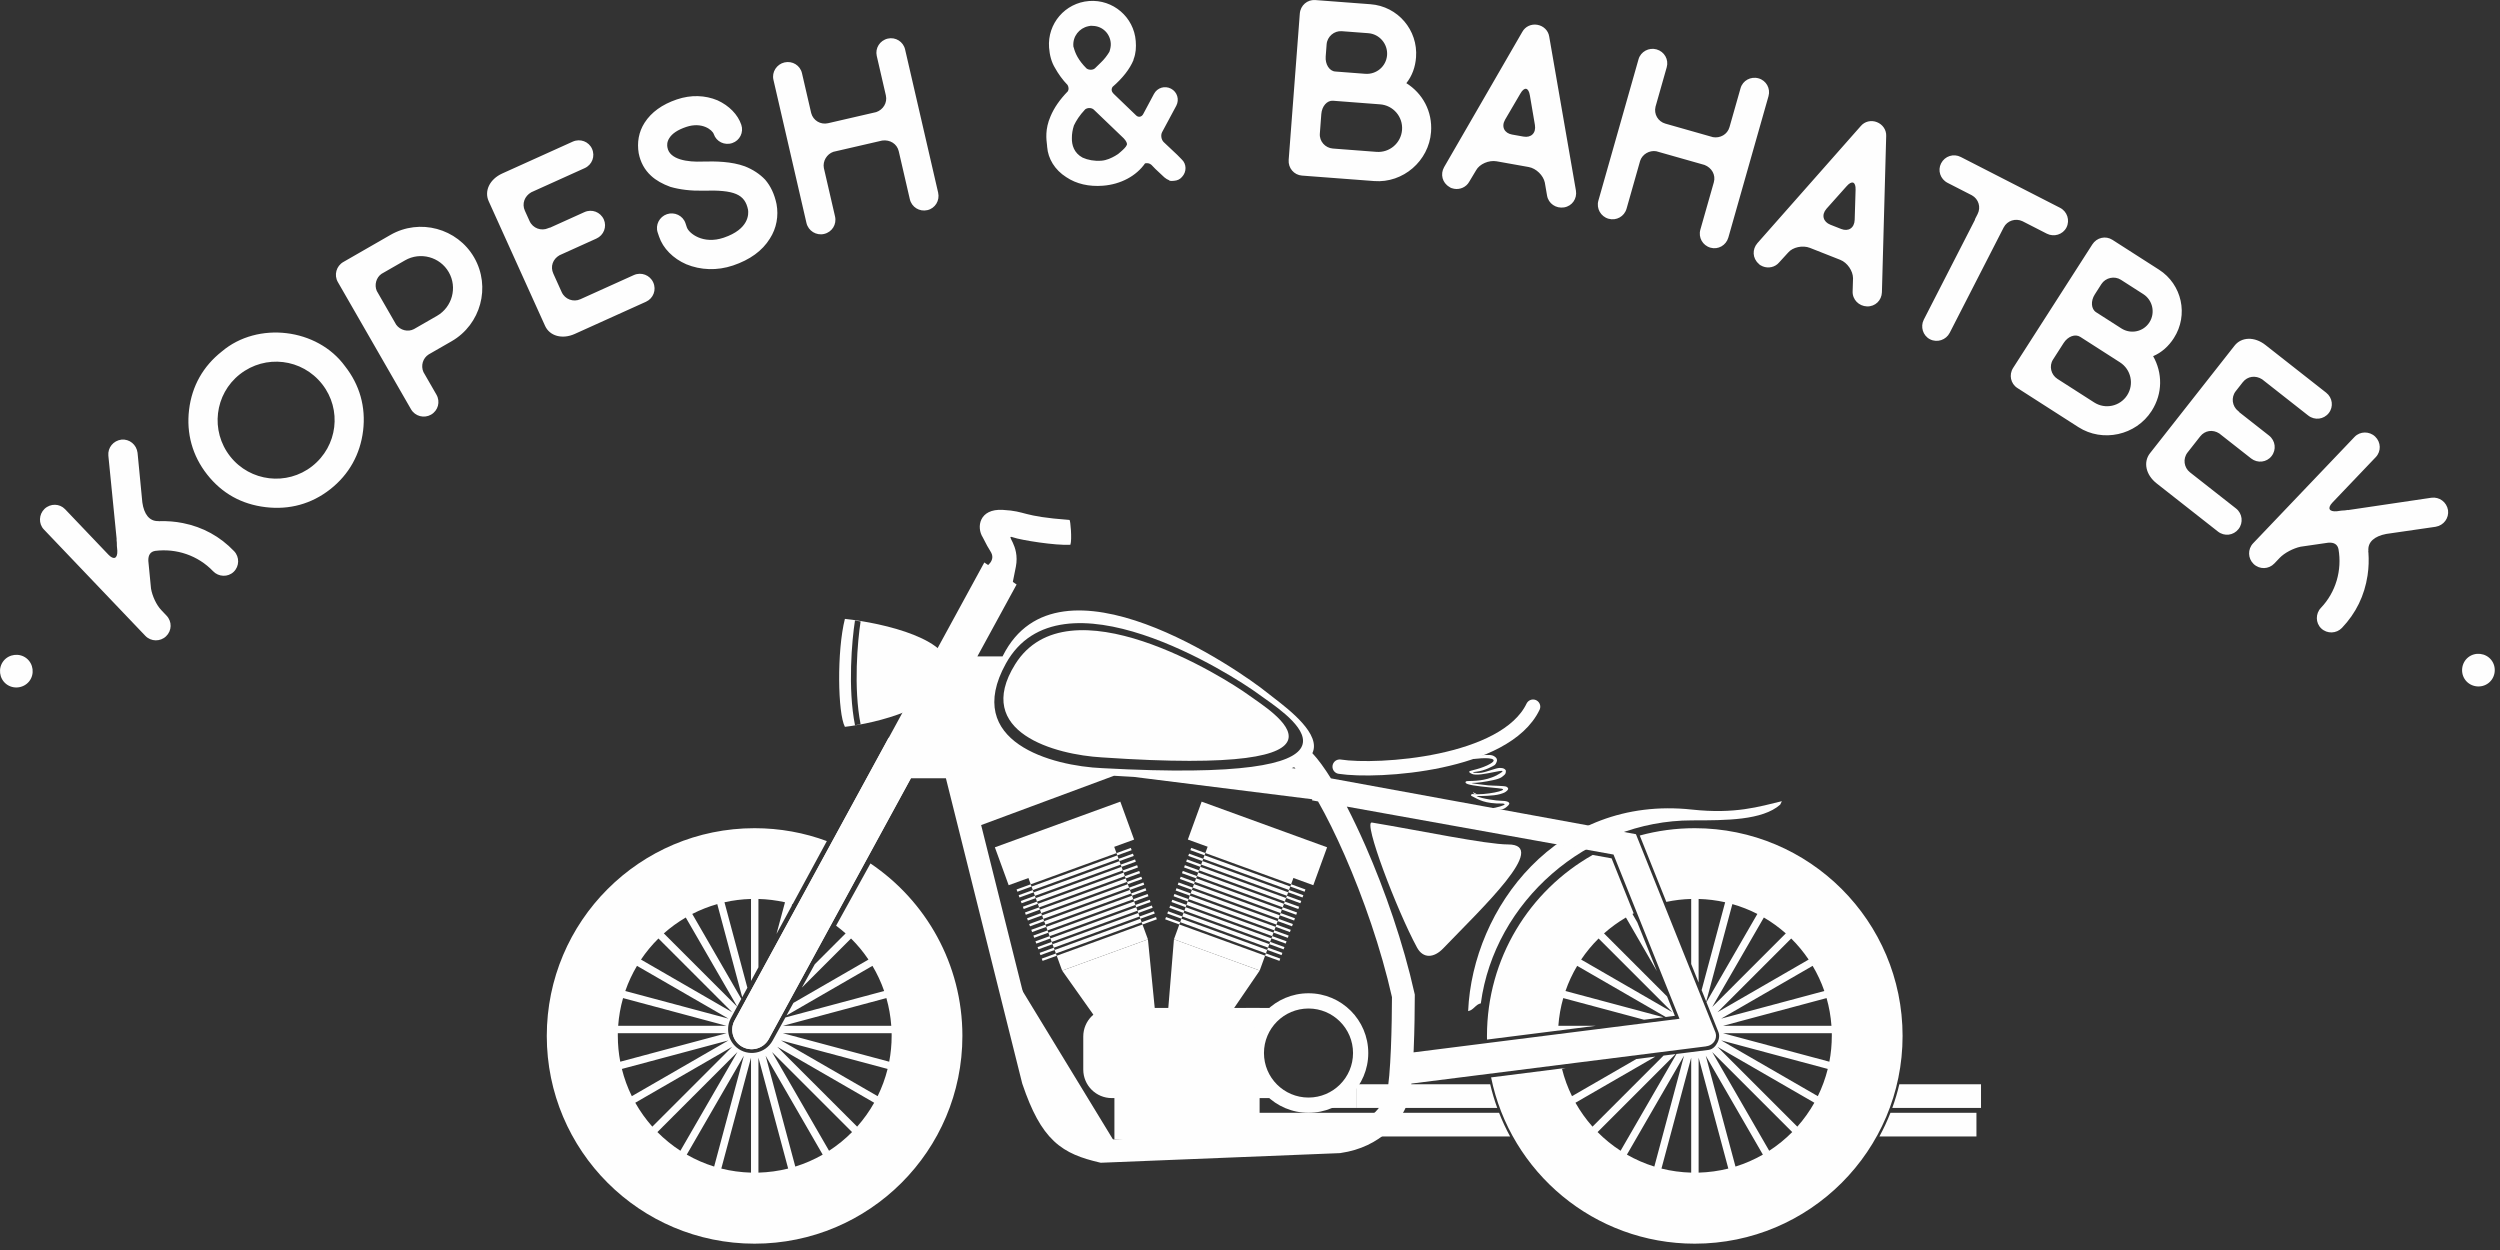 <svg width="94" height="47" viewBox="0 0 94 47" fill="none" xmlns="http://www.w3.org/2000/svg">
<rect x="0" y="0" width="94" height="47" fill="#333333" stroke="none"/>
<path d="M0.995 24.751C0.731 24.543 0.337 24.59 0.13 24.854C-0.078 25.119 -0.031 25.512 0.233 25.719C0.498 25.927 0.891 25.88 1.099 25.616C1.307 25.351 1.259 24.958 0.995 24.751ZM4.57 16.529C4.259 16.568 4.047 16.834 4.074 17.131L4.388 20.289L4.381 20.282C4.392 20.362 4.397 20.448 4.395 20.527L4.411 20.706C4.424 21.003 4.277 21.066 4.077 20.856L2.447 19.146C2.241 18.93 1.897 18.922 1.674 19.134C1.458 19.341 1.443 19.691 1.649 19.907L5.464 23.907C5.677 24.13 6.027 24.131 6.243 23.925C6.466 23.713 6.474 23.369 6.261 23.147L6.062 22.937C5.881 22.748 5.724 22.407 5.678 22.129L5.577 21.09C5.569 20.865 5.658 20.742 5.837 20.713C6.632 20.613 7.445 20.884 8.012 21.478C8.218 21.694 8.568 21.709 8.784 21.503C9.007 21.291 9.009 20.941 8.803 20.725C8.274 20.171 7.629 19.818 6.879 19.668C6.577 19.608 6.3 19.589 6.009 19.595L6.002 19.601C5.976 19.587 5.983 19.607 5.956 19.593C5.619 19.605 5.415 19.336 5.352 18.892L5.172 17.026C5.133 16.715 4.868 16.503 4.57 16.529ZM8.343 13.214C7.638 13.768 7.216 14.515 7.109 15.406C7.002 16.298 7.234 17.137 7.788 17.841C8.348 18.553 9.084 18.961 9.988 19.069C10.88 19.176 11.712 18.95 12.417 18.396C13.122 17.843 13.546 17.082 13.653 16.191C13.759 15.3 13.526 14.474 12.972 13.769C11.933 12.341 9.691 12.072 8.343 13.214ZM11.736 17.53C10.789 18.274 9.405 18.115 8.655 17.161C7.899 16.199 8.071 14.817 9.018 14.073C9.98 13.317 11.357 13.482 12.113 14.444C12.863 15.398 12.698 16.774 11.736 17.53ZM14.679 8.834L12.906 9.853C12.647 10.002 12.55 10.338 12.703 10.605L15.454 15.388C15.608 15.655 15.948 15.74 16.207 15.591C16.474 15.438 16.563 15.106 16.41 14.839L15.921 13.989C15.815 13.749 15.899 13.463 16.121 13.325L16.979 12.832C18.08 12.199 18.462 10.784 17.829 9.683C17.195 8.583 15.78 8.201 14.679 8.834ZM16.43 11.877L15.563 12.375C15.34 12.492 15.051 12.421 14.897 12.209L14.166 10.938C14.069 10.714 14.145 10.433 14.346 10.296L15.229 9.789C15.803 9.458 16.543 9.658 16.873 10.233C17.204 10.807 17.005 11.546 16.43 11.877ZM21.824 11.25C21.561 11.37 21.243 11.257 21.12 10.985L20.805 10.287C20.685 10.023 20.784 9.743 21.036 9.598L22.423 8.971C22.704 8.845 22.825 8.523 22.703 8.251C22.575 7.97 22.254 7.849 21.974 7.976L20.671 8.565L20.659 8.56L20.616 8.579C20.353 8.698 20.035 8.586 19.912 8.313L19.735 7.922C19.616 7.658 19.723 7.374 19.976 7.229L21.984 6.322C22.265 6.195 22.386 5.874 22.259 5.593C22.136 5.321 21.814 5.2 21.534 5.326L18.887 6.522C18.41 6.738 18.201 7.181 18.374 7.564L20.494 12.251C20.667 12.634 21.138 12.77 21.615 12.554L24.287 11.347C24.567 11.22 24.689 10.898 24.561 10.618C24.439 10.345 24.114 10.216 23.832 10.343L21.824 11.25ZM28.007 6.254C27.502 6.07 26.917 6.061 26.409 6.075C25.875 6.098 25.174 6.01 25.095 5.543C25.083 5.479 25.068 5.346 25.165 5.195C25.273 5.02 25.482 4.881 25.801 4.773C26.393 4.572 26.785 4.884 26.838 5.043C26.934 5.326 27.242 5.478 27.534 5.379C27.817 5.283 27.969 4.976 27.873 4.693C27.742 4.303 27.412 3.971 26.98 3.773C26.51 3.577 25.981 3.559 25.451 3.738C24.893 3.927 24.49 4.221 24.238 4.612C24.012 4.964 23.949 5.36 24.015 5.761C24.082 6.103 24.237 6.386 24.48 6.609C24.667 6.783 24.909 6.917 25.203 7.025C25.563 7.13 25.974 7.178 26.434 7.17C27.624 7.132 28.009 7.308 28.127 7.889C28.148 8.039 28.175 8.612 27.21 8.938C26.432 9.201 25.901 8.77 25.826 8.549L25.773 8.39C25.677 8.106 25.36 7.957 25.077 8.053C24.794 8.149 24.633 8.459 24.729 8.743L24.783 8.902C24.929 9.335 25.306 9.72 25.803 9.936C26.342 10.158 26.962 10.185 27.563 9.982C28.2 9.766 28.66 9.434 28.947 8.972C29.199 8.581 29.28 8.12 29.198 7.674C29.122 7.306 28.979 6.999 28.769 6.755C28.57 6.546 28.315 6.376 28.007 6.254ZM33.381 1.451C33.081 1.521 32.899 1.812 32.966 2.103L33.308 3.585C33.373 3.867 33.203 4.127 32.946 4.215L31.135 4.633C30.853 4.698 30.575 4.532 30.501 4.252L30.154 2.751C30.087 2.46 29.796 2.278 29.496 2.347C29.204 2.415 29.013 2.708 29.081 2.999L30.323 8.384C30.393 8.684 30.693 8.864 30.984 8.797C31.285 8.728 31.467 8.437 31.397 8.137L30.977 6.317C30.928 6.06 31.087 5.794 31.335 5.708L33.173 5.284C33.462 5.246 33.728 5.405 33.793 5.687L34.209 7.488C34.278 7.788 34.57 7.97 34.87 7.901C35.161 7.834 35.343 7.543 35.274 7.242L34.031 1.857C33.963 1.566 33.672 1.384 33.381 1.451ZM44.267 5.825L43.752 5.34C43.66 5.244 43.638 5.077 43.695 4.969L44.229 3.974C44.351 3.74 44.264 3.456 44.03 3.334C43.796 3.211 43.512 3.298 43.389 3.532L42.988 4.283C42.931 4.4 42.802 4.429 42.711 4.333L41.872 3.526C41.791 3.447 41.775 3.355 41.833 3.266C42.211 2.938 42.476 2.6 42.618 2.261L42.617 2.243L42.626 2.232L42.625 2.223C42.711 2.001 42.722 1.776 42.704 1.543C42.635 0.64 41.845 -0.03 40.951 0.038C40.048 0.107 39.377 0.888 39.445 1.791C39.468 2.079 39.534 2.337 39.672 2.56C39.792 2.776 39.949 2.998 40.142 3.198C40.186 3.279 40.192 3.363 40.151 3.432C39.847 3.745 39.636 4.051 39.501 4.371C39.286 4.864 39.343 5.244 39.368 5.458L39.373 5.523C39.407 5.97 39.664 6.39 40.087 6.658C40.472 6.918 40.949 7.023 41.47 6.983C42.14 6.932 42.725 6.616 43.054 6.142C43.147 6.125 43.223 6.138 43.293 6.198L43.445 6.355L43.778 6.667C43.838 6.719 43.897 6.752 43.955 6.775L43.975 6.792C43.985 6.801 43.994 6.801 44.013 6.799C44.023 6.808 44.069 6.804 44.144 6.798C44.265 6.789 44.365 6.744 44.442 6.654C44.624 6.462 44.62 6.163 44.429 5.99L44.267 5.825ZM40.92 0.986C40.948 0.984 40.984 0.971 41.013 0.969C41.04 0.967 41.06 0.975 41.088 0.973C41.454 0.982 41.737 1.261 41.765 1.624C41.773 1.726 41.752 1.831 41.714 1.946C41.639 2.073 41.521 2.232 41.389 2.355L41.171 2.568C41.093 2.639 40.943 2.641 40.853 2.573C40.539 2.26 40.426 1.997 40.372 1.786C40.362 1.777 40.361 1.758 40.358 1.731C40.331 1.368 40.579 1.059 40.92 0.986ZM42.365 5.455C42.342 5.522 42.237 5.623 42.141 5.706C42.08 5.766 42.009 5.819 41.928 5.862C41.793 5.938 41.613 6.027 41.417 6.042L41.398 6.043C41.147 6.062 40.9 6.015 40.706 5.927C40.384 5.755 40.295 5.453 40.303 5.19C40.301 5.04 40.327 4.879 40.38 4.716C40.469 4.531 40.586 4.344 40.802 4.112C40.899 4.04 41.05 4.047 41.13 4.125L42.252 5.201C42.344 5.297 42.399 5.405 42.365 5.455ZM42.617 2.243C42.626 2.242 42.626 2.242 42.626 2.232C42.626 2.242 42.626 2.242 42.617 2.243ZM52.879 3.127C53.096 2.853 53.215 2.524 53.243 2.157C53.322 1.129 52.556 0.237 51.531 0.159L49.455 0.002C49.157 -0.021 48.897 0.202 48.873 0.51L48.454 6.011C48.431 6.319 48.655 6.579 48.953 6.602L51.672 6.808C52.752 6.891 53.724 6.056 53.807 4.967C53.866 4.185 53.487 3.51 52.879 3.127ZM52.154 2.075C52.121 2.497 51.752 2.807 51.332 2.775L50.206 2.689C49.983 2.673 49.824 2.416 49.846 2.125L49.881 1.666C49.903 1.376 50.163 1.151 50.452 1.173L51.448 1.248C51.868 1.28 52.186 1.653 52.154 2.075ZM50.116 5.585C49.828 5.563 49.603 5.312 49.626 5.024L49.681 4.288C49.704 3.99 49.899 3.771 50.122 3.788L51.891 3.923C52.385 3.96 52.755 4.391 52.717 4.884C52.68 5.378 52.249 5.748 51.755 5.71L50.116 5.585ZM58.25 1.373C58.215 1.148 58.037 0.974 57.807 0.933C57.577 0.892 57.35 0.994 57.237 1.201L54.3 6.282C54.147 6.549 54.231 6.876 54.498 7.029C54.539 7.064 54.602 7.085 54.675 7.098C54.896 7.138 55.132 7.037 55.245 6.83L55.502 6.401C55.629 6.168 55.98 6.013 56.274 6.065L57.478 6.28C57.763 6.331 58.029 6.597 58.085 6.863L58.169 7.352C58.219 7.655 58.507 7.848 58.81 7.798C59.113 7.748 59.305 7.469 59.255 7.166L58.25 1.373ZM56.852 5.059C56.567 5.008 56.439 4.767 56.591 4.5L57.164 3.521C57.316 3.254 57.473 3.282 57.523 3.585L57.713 4.7C57.763 5.003 57.569 5.187 57.284 5.136L56.852 5.059ZM66.123 2.946C65.827 2.862 65.526 3.029 65.445 3.316L65.029 4.78C64.95 5.059 64.675 5.204 64.407 5.157L62.62 4.649C62.341 4.57 62.178 4.291 62.248 4.01L62.669 2.528C62.751 2.241 62.583 1.941 62.287 1.857C62 1.775 61.691 1.94 61.609 2.227L60.099 7.544C60.015 7.84 60.191 8.142 60.478 8.224C60.775 8.308 61.075 8.141 61.159 7.845L61.669 6.048C61.749 5.8 62.017 5.643 62.276 5.687L64.091 6.202C64.362 6.308 64.519 6.576 64.44 6.855L63.934 8.633C63.85 8.929 64.018 9.229 64.314 9.313C64.601 9.395 64.901 9.227 64.986 8.931L66.496 3.615C66.578 3.327 66.41 3.027 66.123 2.946ZM70.921 5.111C70.93 4.884 70.79 4.679 70.573 4.593C70.356 4.507 70.113 4.562 69.962 4.743L66.078 9.143C65.876 9.375 65.893 9.713 66.125 9.915C66.158 9.958 66.215 9.99 66.285 10.018C66.493 10.1 66.745 10.048 66.896 9.867L67.233 9.498C67.403 9.295 67.778 9.211 68.056 9.321L69.194 9.77C69.463 9.876 69.671 10.188 69.674 10.46L69.659 10.957C69.648 11.263 69.892 11.51 70.199 11.521C70.507 11.531 70.75 11.296 70.76 10.989L70.921 5.111ZM68.821 8.449C68.552 8.342 68.474 8.081 68.676 7.849L69.431 7.003C69.633 6.772 69.781 6.83 69.77 7.137L69.736 8.267C69.725 8.574 69.499 8.716 69.23 8.61L68.821 8.449ZM73.727 5.903C73.453 5.762 73.126 5.868 72.985 6.142C72.849 6.408 72.954 6.734 73.229 6.875L74.143 7.343C74.396 7.483 74.49 7.793 74.357 8.051L74.255 8.25L74.264 8.254L72.335 12.018C72.199 12.284 72.3 12.619 72.566 12.756C72.84 12.896 73.171 12.782 73.308 12.516L75.338 8.553C75.47 8.295 75.784 8.194 76.046 8.318L76.961 8.786C77.227 8.922 77.562 8.821 77.698 8.555C77.838 8.281 77.725 7.95 77.459 7.814L73.727 5.903ZM80.958 13.392C81.279 13.254 81.54 13.02 81.738 12.711C82.295 11.843 82.044 10.694 81.179 10.14L79.426 9.017C79.174 8.855 78.839 8.929 78.673 9.188L75.694 13.833C75.528 14.092 75.601 14.428 75.853 14.589L78.148 16.06C79.06 16.645 80.312 16.371 80.901 15.452C81.325 14.791 81.311 14.017 80.958 13.392ZM80.818 12.121C80.59 12.477 80.117 12.575 79.763 12.348L78.812 11.739C78.623 11.618 78.606 11.317 78.763 11.072L79.011 10.684C79.168 10.439 79.505 10.364 79.748 10.521L80.589 11.06C80.943 11.287 81.047 11.765 80.818 12.121ZM77.359 14.246C77.116 14.09 77.037 13.762 77.194 13.519L77.592 12.898C77.753 12.646 78.028 12.546 78.217 12.666L79.711 13.624C80.127 13.891 80.249 14.445 79.981 14.862C79.714 15.278 79.159 15.4 78.743 15.133L77.359 14.246ZM82.342 17.759C82.115 17.58 82.068 17.247 82.253 17.012L82.726 16.41C82.905 16.182 83.199 16.14 83.444 16.297L84.641 17.237C84.883 17.427 85.224 17.387 85.409 17.152C85.6 16.91 85.558 16.569 85.316 16.378L84.193 15.496L84.191 15.483L84.154 15.454C83.927 15.275 83.88 14.941 84.065 14.707L84.33 14.369C84.509 14.141 84.811 14.105 85.056 14.262L86.788 15.623C87.031 15.814 87.372 15.773 87.562 15.531C87.747 15.296 87.706 14.955 87.464 14.765L85.18 12.971C84.769 12.648 84.279 12.666 84.019 12.997L80.84 17.041C80.58 17.372 80.678 17.852 81.089 18.175L83.394 19.986C83.637 20.177 83.978 20.136 84.168 19.893C84.353 19.659 84.318 19.311 84.076 19.12L82.342 17.759ZM92.046 19.182C91.993 18.873 91.717 18.675 91.421 18.715L88.281 19.18L88.288 19.173C88.209 19.188 88.123 19.197 88.044 19.198L87.866 19.223C87.57 19.25 87.5 19.106 87.7 18.896L89.33 17.187C89.536 16.971 89.528 16.627 89.305 16.415C89.089 16.209 88.739 16.21 88.532 16.427L84.718 20.427C84.505 20.65 84.52 21 84.736 21.206C84.959 21.418 85.303 21.41 85.515 21.187L85.715 20.977C85.896 20.788 86.228 20.615 86.504 20.556L87.538 20.406C87.762 20.387 87.889 20.47 87.927 20.647C88.064 21.437 87.833 22.261 87.266 22.856C87.06 23.072 87.061 23.422 87.278 23.628C87.501 23.84 87.851 23.825 88.057 23.609C88.585 23.055 88.906 22.394 89.02 21.638C89.066 21.333 89.072 21.056 89.052 20.766L89.046 20.759C89.058 20.733 89.038 20.74 89.051 20.713C89.023 20.377 89.282 20.16 89.723 20.076L91.579 19.807C91.888 19.754 92.086 19.479 92.046 19.182ZM93.57 25.681C93.834 25.474 93.881 25.081 93.673 24.816C93.465 24.552 93.072 24.505 92.808 24.712C92.544 24.92 92.496 25.313 92.704 25.578C92.912 25.842 93.305 25.889 93.57 25.681Z" fill="#FEFEFE"/>
<path fill-rule="evenodd" clip-rule="evenodd" d="M55.91 38.951C55.91 36.032 57.511 33.486 59.884 32.146L60.596 32.274L61.426 34.341C61.411 34.349 61.395 34.356 61.38 34.364L61.564 34.684L62.3 36.515L61.135 34.498C60.841 34.67 60.565 34.871 60.311 35.096L62.682 37.467L62.975 38.195L62.633 38.239L59.302 36.316C59.125 36.613 58.977 36.93 58.862 37.262L62.548 38.249L61.816 38.342L58.778 37.528C58.682 37.863 58.62 38.212 58.594 38.57H60.007L55.911 39.088C55.91 39.042 55.91 38.997 55.91 38.951ZM62.654 33.911L61.655 31.416C62.313 31.236 63.007 31.14 63.723 31.14C68.038 31.14 71.537 34.637 71.537 38.951C71.537 43.265 68.038 46.762 63.723 46.762C59.942 46.762 56.788 44.077 56.065 40.51L58.872 40.155L58.732 40.192C58.821 40.55 58.948 40.893 59.107 41.216L61.527 39.819L62.241 39.729L59.237 41.463C59.419 41.786 59.634 42.087 59.878 42.362L62.55 39.69L63.002 39.633L60.069 42.566C60.33 42.83 60.62 43.066 60.934 43.269L63.037 39.629L64.255 39.475V39.474C64.391 39.45 64.5 39.353 64.577 39.2C64.652 39.052 64.659 38.906 64.605 38.785L64.162 37.68L66.077 34.364C65.779 34.212 65.465 34.087 65.137 33.994L64.154 37.66L63.981 37.228L64.866 33.925C64.544 33.852 64.21 33.81 63.868 33.801V36.944L63.589 36.248V33.801C63.269 33.809 62.956 33.847 62.654 33.911ZM62.471 43.938L63.589 39.769V44.091C63.205 44.08 62.83 44.028 62.471 43.938ZM63.319 39.696L62.203 43.863C61.841 43.751 61.496 43.599 61.172 43.414L63.319 39.696ZM64.788 38.849H68.876C68.876 38.881 68.876 38.913 68.876 38.946C68.876 39.279 68.845 39.605 68.784 39.92L64.788 38.849ZM68.863 38.57H64.788L68.679 37.528C68.775 37.863 68.837 38.212 68.863 38.57ZM66.321 34.498C66.616 34.67 66.892 34.871 67.146 35.096L64.379 37.863L66.321 34.498ZM68.005 36.08C67.813 35.794 67.594 35.529 67.349 35.287L64.576 38.06L68.005 36.08ZM68.155 36.316L64.715 38.301L68.595 37.262C68.48 36.93 68.332 36.613 68.155 36.316ZM68.724 40.192L64.715 39.118L68.35 41.216C68.509 40.893 68.635 40.55 68.724 40.192ZM59.451 36.08C59.643 35.794 59.863 35.529 60.107 35.287L62.881 38.06L59.451 36.08ZM64.576 39.36L68.22 41.463C68.038 41.786 67.823 42.087 67.579 42.362L64.576 39.36ZM67.388 42.566L64.379 39.557L66.522 43.269C66.836 43.066 67.126 42.83 67.388 42.566ZM64.137 39.696L66.284 43.414C65.961 43.599 65.616 43.751 65.254 43.863L64.137 39.696ZM63.868 44.091V39.769L64.985 43.938C64.626 44.028 64.252 44.08 63.868 44.091Z" fill="#FEFEFE"/>
<path fill-rule="evenodd" clip-rule="evenodd" d="M66.935 30.255C66.959 30.211 66.98 30.167 66.998 30.125C66.141 30.33 65.246 30.616 63.616 30.44C58.562 29.893 55.373 34.125 55.202 38.018C55.408 37.983 55.476 37.766 55.679 37.726C56.189 33.905 59.663 30.846 63.624 30.846C64.902 30.846 66.265 30.846 66.935 30.255Z" fill="#FEFEFE"/>
<path fill-rule="evenodd" clip-rule="evenodd" d="M27.484 38.276C27.283 38.648 27.37 39.109 27.692 39.381C28.122 39.744 28.776 39.623 29.048 39.131L29.531 38.257L33.244 37.262C33.129 36.93 32.981 36.613 32.804 36.316L29.573 38.181L29.833 37.709L32.654 36.08C32.463 35.794 32.243 35.529 31.999 35.287L30.15 37.134L30.637 36.254L31.795 35.096C31.68 34.994 31.561 34.897 31.437 34.806L32.729 32.466C34.814 33.869 36.186 36.25 36.186 38.951C36.186 43.265 32.688 46.762 28.372 46.762C24.057 46.762 20.559 43.265 20.559 38.951C20.559 34.637 24.057 31.14 28.372 31.14C29.327 31.14 30.243 31.311 31.089 31.625L29.802 33.999C29.797 33.997 29.791 33.995 29.786 33.994L29.768 34.062L29.196 35.117L29.516 33.925C29.193 33.853 28.859 33.81 28.517 33.801V36.37L28.238 36.885V33.801C27.896 33.81 27.562 33.853 27.24 33.925L28.101 37.139L27.907 37.495L26.969 33.994C26.641 34.087 26.327 34.212 26.029 34.364L27.873 37.558L27.718 37.846L25.785 34.498C25.49 34.67 25.214 34.871 24.96 35.096L27.715 37.85L27.484 38.276ZM27.121 43.938L28.238 39.769V44.091C27.854 44.08 27.48 44.028 27.121 43.938ZM27.969 39.696L26.852 43.863C26.49 43.751 26.145 43.599 25.822 43.414L27.969 39.696ZM25.583 43.269L27.727 39.557L24.718 42.566C24.98 42.83 25.27 43.066 25.583 43.269ZM27.53 39.36L24.527 42.362C24.283 42.087 24.068 41.786 23.886 41.463L27.53 39.36ZM23.756 41.216L27.391 39.119L23.382 40.192C23.471 40.55 23.597 40.893 23.756 41.216ZM27.318 38.849L23.322 39.92C23.261 39.605 23.23 39.279 23.23 38.946C23.23 38.913 23.23 38.881 23.23 38.849H27.318ZM29.437 38.849H33.525C33.525 38.881 33.526 38.913 33.526 38.946C33.526 39.279 33.494 39.605 33.434 39.92L29.437 38.849ZM33.512 38.571H29.437L33.328 37.528C33.424 37.863 33.486 38.212 33.512 38.571ZM27.318 38.571H23.243C23.269 38.212 23.331 37.863 23.427 37.528L27.318 38.571ZM23.951 36.316C23.774 36.613 23.626 36.93 23.511 37.262L27.391 38.301L23.951 36.316ZM33.374 40.192L29.364 39.119L32.999 41.216C33.158 40.893 33.285 40.55 33.374 40.192ZM24.101 36.08C24.293 35.794 24.513 35.529 24.757 35.287L27.53 38.06L24.101 36.08ZM29.225 39.36L32.869 41.463C32.688 41.786 32.472 42.087 32.228 42.362L29.225 39.36ZM32.037 42.566L29.028 39.557L31.172 43.269C31.485 43.066 31.776 42.83 32.037 42.566ZM28.787 39.696L30.933 43.414C30.61 43.6 30.265 43.751 29.903 43.863L28.787 39.696ZM28.517 44.091V39.769L29.635 43.938C29.276 44.028 28.901 44.08 28.517 44.091ZM27.851 39.323C27.541 39.111 27.442 38.699 27.621 38.37L33.412 27.738L34.625 28.566L28.905 39.069C28.698 39.449 28.208 39.567 27.851 39.323Z" fill="#FEFEFE"/>
<path fill-rule="evenodd" clip-rule="evenodd" d="M41.71 31.334L38.485 32.508L38.755 33.25L38.223 33.444L38.255 33.529L38.786 33.335L38.834 33.467L38.302 33.66L38.333 33.746L38.865 33.552L38.913 33.683L38.381 33.877L38.412 33.962L38.944 33.769L38.992 33.9L38.46 34.093L38.491 34.179L39.023 33.985L39.071 34.117L38.539 34.31L38.57 34.396L39.102 34.202L39.15 34.333L38.618 34.527L38.649 34.612L39.181 34.419L39.229 34.55L38.697 34.744L38.728 34.829L39.26 34.636L39.308 34.767L38.776 34.96L38.807 35.046L39.339 34.852L39.386 34.984L38.855 35.177L38.886 35.262L39.418 35.069L39.465 35.2L38.933 35.394L38.965 35.479L39.497 35.286L39.544 35.417L39.012 35.611L39.043 35.696L39.575 35.502L39.623 35.634L39.091 35.827L39.122 35.913L39.654 35.719L39.702 35.85L39.17 36.044L39.201 36.129L39.733 35.936L39.936 36.494L43.162 35.32L42.958 34.762L43.497 34.566L43.466 34.481L42.927 34.677L42.879 34.546L43.418 34.349L43.387 34.264L42.848 34.46L42.8 34.329L43.339 34.133L43.308 34.047L42.769 34.243L42.722 34.112L43.26 33.916L43.229 33.831L42.691 34.027L42.643 33.895L43.181 33.699L43.15 33.614L42.612 33.81L42.564 33.679L43.102 33.483L43.071 33.397L42.533 33.593L42.485 33.462L43.023 33.266L42.993 33.181L42.454 33.377L42.406 33.245L42.945 33.049L42.913 32.964L42.375 33.16L42.327 33.029L42.866 32.833L42.835 32.747L42.296 32.943L42.248 32.812L42.787 32.616L42.756 32.531L42.217 32.727L42.169 32.595L42.708 32.399L42.677 32.314L42.138 32.51L42.09 32.379L42.629 32.183L42.598 32.097L42.059 32.293L42.012 32.162L42.55 31.966L42.519 31.881L41.98 32.077L41.71 31.334ZM41.98 32.077L42.012 32.162L38.786 33.335L38.755 33.25L41.98 32.077ZM42.059 32.293L38.834 33.467L38.865 33.552L42.09 32.379L42.059 32.293ZM42.138 32.51L38.913 33.683L38.944 33.769L42.169 32.595L42.138 32.51ZM42.217 32.727L42.248 32.812L39.023 33.985L38.992 33.9L42.217 32.727ZM42.296 32.943L39.071 34.117L39.102 34.202L42.327 33.029L42.296 32.943ZM42.375 33.16L42.406 33.245L39.181 34.419L39.15 34.333L42.375 33.16ZM42.454 33.377L39.229 34.55L39.26 34.636L42.485 33.462L42.454 33.377ZM42.533 33.593L42.564 33.679L39.339 34.852L39.308 34.767L42.533 33.593ZM42.612 33.81L39.386 34.984L39.418 35.069L42.643 33.895L42.612 33.81ZM42.691 34.027L42.722 34.112L39.497 35.286L39.465 35.2L42.691 34.027ZM42.769 34.243L39.544 35.417L39.575 35.502L42.8 34.329L42.769 34.243ZM42.848 34.46L42.879 34.546L39.654 35.719L39.623 35.634L42.848 34.46ZM42.927 34.677L39.702 35.85L39.733 35.936L42.958 34.762L42.927 34.677Z" fill="#FEFEFE"/>
<path fill-rule="evenodd" clip-rule="evenodd" d="M39.937 36.494L43.162 35.32L43.475 38.479L41.78 39.096L39.937 36.494Z" fill="#FEFEFE"/>
<path d="M42.643 31.568L42.124 30.142L37.407 31.859L37.926 33.284L42.643 31.568Z" fill="#FEFEFE"/>
<path fill-rule="evenodd" clip-rule="evenodd" d="M48.816 32.506L45.591 31.332L45.321 32.074L44.789 31.88L44.758 31.966L45.29 32.159L45.242 32.291L44.71 32.097L44.679 32.183L45.211 32.376L45.163 32.508L44.631 32.314L44.6 32.399L45.132 32.593L45.084 32.724L44.552 32.53L44.521 32.616L45.053 32.809L45.005 32.941L44.473 32.747L44.442 32.833L44.974 33.026L44.926 33.157L44.394 32.964L44.363 33.049L44.895 33.243L44.847 33.374L44.315 33.181L44.284 33.266L44.816 33.459L44.769 33.591L44.236 33.397L44.205 33.483L44.737 33.676L44.69 33.808L44.157 33.614L44.127 33.699L44.658 33.893L44.611 34.024L44.079 33.831L44.048 33.916L44.58 34.11L44.532 34.241L44 34.047L43.969 34.133L44.501 34.326L44.453 34.458L43.921 34.264L43.89 34.349L44.422 34.543L44.374 34.674L43.842 34.481L43.811 34.566L44.343 34.76L44.14 35.318L47.365 36.491L47.568 35.933L48.107 36.129L48.138 36.044L47.599 35.848L47.647 35.717L48.186 35.913L48.217 35.827L47.678 35.631L47.726 35.5L48.264 35.696L48.295 35.611L47.757 35.414L47.805 35.283L48.343 35.479L48.374 35.394L47.836 35.198L47.883 35.066L48.422 35.263L48.453 35.177L47.915 34.981L47.963 34.85L48.501 35.046L48.532 34.961L47.993 34.764L48.041 34.633L48.58 34.829L48.611 34.744L48.072 34.547L48.12 34.416L48.659 34.612L48.69 34.527L48.151 34.331L48.199 34.2L48.738 34.396L48.769 34.31L48.23 34.114L48.278 33.983L48.817 34.179L48.848 34.093L48.309 33.898L48.357 33.766L48.895 33.962L48.927 33.877L48.388 33.681L48.436 33.55L48.974 33.745L49.006 33.66L48.467 33.464L48.515 33.333L49.053 33.529L49.084 33.443L48.546 33.248L48.816 32.506ZM48.546 33.248L48.515 33.333L45.29 32.159L45.321 32.074L48.546 33.248ZM48.467 33.464L45.242 32.291L45.211 32.376L48.436 33.55L48.467 33.464ZM48.388 33.681L45.163 32.508L45.132 32.593L48.357 33.766L48.388 33.681ZM48.309 33.898L48.278 33.983L45.053 32.809L45.084 32.724L48.309 33.898ZM48.23 34.114L45.005 32.941L44.974 33.026L48.199 34.2L48.23 34.114ZM48.151 34.331L48.12 34.416L44.895 33.243L44.926 33.157L48.151 34.331ZM48.072 34.547L44.847 33.374L44.816 33.459L48.041 34.633L48.072 34.547ZM47.993 34.764L47.963 34.85L44.737 33.676L44.769 33.591L47.993 34.764ZM47.915 34.981L44.69 33.808L44.658 33.893L47.883 35.066L47.915 34.981ZM47.836 35.198L47.805 35.283L44.58 34.11L44.611 34.024L47.836 35.198ZM47.757 35.414L44.532 34.241L44.501 34.326L47.726 35.5L47.757 35.414ZM47.678 35.631L47.647 35.717L44.422 34.543L44.453 34.458L47.678 35.631ZM47.599 35.848L44.374 34.674L44.343 34.76L47.568 35.933L47.599 35.848Z" fill="#FEFEFE"/>
<path fill-rule="evenodd" clip-rule="evenodd" d="M44.14 35.318L47.365 36.492L45.575 39.112L43.879 38.496L44.14 35.318Z" fill="#FEFEFE"/>
<path d="M49.38 33.284L49.899 31.858L45.182 30.142L44.663 31.567L49.38 33.284Z" fill="#FEFEFE"/>
<path fill-rule="evenodd" clip-rule="evenodd" d="M40.731 38.972C40.731 38.379 41.211 37.899 41.803 37.899H47.364V41.288H41.803C41.211 41.288 40.731 40.808 40.731 40.216V38.972Z" fill="#FEFEFE"/>
<path fill-rule="evenodd" clip-rule="evenodd" d="M49.2 41.841C50.441 41.841 51.447 40.835 51.447 39.594C51.447 38.353 50.441 37.347 49.2 37.347C47.958 37.347 46.952 38.353 46.952 39.594C46.952 40.835 47.958 41.841 49.2 41.841ZM49.2 41.268C50.124 41.268 50.874 40.519 50.874 39.594C50.874 38.67 50.124 37.92 49.2 37.92C48.275 37.92 47.525 38.67 47.525 39.594C47.525 40.519 48.275 41.268 49.2 41.268Z" fill="#FEFEFE"/>
<path d="M47.875 37.899H46.847V38.416H47.875V37.899Z" fill="#FEFEFE"/>
<path d="M47.798 40.771H46.77V41.288H47.798V40.771Z" fill="#FEFEFE"/>
<path fill-rule="evenodd" clip-rule="evenodd" d="M56.031 40.769H51.019V41.658H56.296C56.191 41.369 56.103 41.072 56.031 40.769ZM71.081 41.841H74.314V42.731H70.666C70.822 42.444 70.961 42.147 71.081 41.841ZM56.78 42.731C56.624 42.444 56.485 42.147 56.365 41.841H46.772V42.731H56.78ZM71.15 41.658C71.255 41.369 71.344 41.072 71.415 40.769H74.486V41.658H71.15Z" fill="#FEFEFE"/>
<path fill-rule="evenodd" clip-rule="evenodd" d="M51.019 41.659V40.769H50.761L49.925 41.659H51.019Z" fill="#FEFEFE"/>
<path fill-rule="evenodd" clip-rule="evenodd" d="M27.622 38.37C27.442 38.699 27.541 39.111 27.851 39.323C28.208 39.567 28.698 39.449 28.905 39.069L34.252 29.263H35.566L35.571 29.282L38.434 40.733L38.439 40.75L38.445 40.767C38.79 41.783 39.147 42.453 39.626 42.904C40.113 43.363 40.681 43.552 41.331 43.706L41.389 43.719L41.448 43.717L50.366 43.358L50.388 43.357L50.41 43.353C51.917 43.136 52.773 42.109 52.979 41.297C53.015 41.157 53.044 40.966 53.068 40.743L64.152 39.343L64.151 39.34C64.36 39.32 64.522 39.151 64.522 38.946C64.522 38.907 64.516 38.869 64.505 38.833L64.506 38.833L64.502 38.823C64.499 38.816 64.497 38.808 64.494 38.801C64.491 38.795 64.489 38.789 64.486 38.783L61.511 31.365L61.508 31.366L61.508 31.365L50.042 29.266C49.801 28.88 49.566 28.554 49.345 28.32C49.684 27.615 48.495 26.701 47.877 26.225H47.877V26.225C47.794 26.161 47.721 26.105 47.663 26.058C46.593 25.191 39.811 20.483 37.711 24.651C37.706 24.661 37.701 24.671 37.696 24.681H36.749L38.224 21.977L37.01 21.149L35.211 24.449H34.458V25.831L27.622 38.37ZM36.891 31.023L39.263 40.508C39.591 41.47 39.891 41.975 40.214 42.28C40.521 42.569 40.891 42.716 41.472 42.857L50.308 42.501C51.458 42.327 52.028 41.559 52.147 41.087C52.216 40.817 52.267 40.173 52.298 39.427C52.327 38.724 52.337 37.98 52.338 37.492C51.931 35.679 51.26 33.755 50.559 32.156C50.221 31.386 49.879 30.696 49.559 30.134L49.333 30.093L49.34 30.052L42.634 29.212C42.393 29.2 42.144 29.186 41.886 29.169L36.891 31.023ZM48.659 28.846C48.63 28.858 48.6 28.869 48.569 28.88L48.712 28.899C48.695 28.881 48.678 28.864 48.661 28.848L48.659 28.846ZM60.668 32.131L50.64 30.328C50.873 30.779 51.111 31.279 51.345 31.812C52.07 33.466 52.766 35.462 53.186 37.352L53.196 37.397V37.444C53.196 37.94 53.186 38.722 53.155 39.463C53.154 39.498 53.152 39.534 53.15 39.569L63.149 38.306L60.668 32.131ZM41.451 28.883C39.559 28.803 36.185 27.904 37.821 24.95C39.865 21.258 46.323 25.356 47.342 26.113C47.396 26.153 47.466 26.202 47.545 26.258C48.725 27.089 52.093 29.462 41.451 28.883Z" fill="#FEFEFE"/>
<path fill-rule="evenodd" clip-rule="evenodd" d="M38.168 24.98C36.576 27.538 39.682 28.378 41.434 28.478C51.95 29.198 47.756 26.726 46.968 26.148C46.042 25.471 40.158 21.784 38.168 24.98Z" fill="#FEFEFE"/>
<path d="M50.372 28.827C51.804 29.048 56.6 28.743 57.643 26.572" stroke="#FEFEFE" stroke-width="0.542" stroke-miterlimit="22.926" stroke-linecap="round"/>
<path fill-rule="evenodd" clip-rule="evenodd" d="M55.502 29.857C55.469 29.85 55.442 29.84 55.424 29.827C55.362 29.783 55.402 29.805 55.502 29.857Z" fill="#FEFEFE" stroke="#FEFEFE" stroke-width="0.018" stroke-miterlimit="22.926"/>
<path d="M55.735 28.171C55.767 28.149 55.917 28.052 55.95 28.029C55.96 28.064 55.944 28.163 55.794 28.275C55.664 28.373 55.589 28.407 55.558 28.415C55.715 28.391 56.036 28.361 56.146 28.416C56.287 28.487 56.287 28.557 56.287 28.593C56.287 28.628 56.243 28.734 56.203 28.763C56.146 28.804 55.829 28.98 55.512 29.015C55.195 29.051 55.549 29.08 55.723 29.051C55.934 29.015 56.252 28.874 56.393 28.874C56.533 28.874 56.569 28.91 56.604 28.945C56.639 28.98 56.617 29.09 56.581 29.121C56.498 29.192 56.463 29.265 56.146 29.332C55.829 29.4 55.547 29.438 55.371 29.438C55.159 29.438 55.894 29.525 55.95 29.529C56.111 29.544 56.569 29.544 56.639 29.579C56.684 29.601 56.745 29.649 56.674 29.72C56.604 29.791 56.553 29.815 56.393 29.861C56.146 29.931 55.688 29.931 55.512 29.931C55.723 30.037 56.287 30.108 56.428 30.108C56.639 30.108 56.837 30.156 56.71 30.284C56.533 30.46 56.486 30.425 56.111 30.495C55.735 30.566 55.699 30.53 55.653 30.495C55.615 30.467 55.606 30.401 55.606 30.371C55.678 30.54 56.886 30.248 56.498 30.213C55.817 30.224 55.594 30.063 55.336 29.931C55.282 29.904 55.325 29.854 55.359 29.857C55.858 29.906 56.727 29.716 56.468 29.656C56.37 29.633 55.735 29.59 55.387 29.529C55.252 29.506 55.089 29.473 55.103 29.404C55.124 29.368 55.16 29.369 55.195 29.368C55.404 29.359 55.825 29.375 56.266 29.157C56.676 28.93 56.476 28.97 56.153 29.035L56.153 29.035C55.868 29.092 55.489 29.168 55.346 29.099C55.169 29.013 55.229 28.997 55.41 28.951L55.41 28.951L55.41 28.951C55.541 28.918 55.736 28.868 55.95 28.763C56.456 28.514 55.949 28.476 55.534 28.527C55.158 28.572 55.426 28.386 55.735 28.171Z" fill="#FEFEFE"/>
<path fill-rule="evenodd" clip-rule="evenodd" d="M56.703 31.751C55.877 31.751 53.346 31.22 51.587 30.928C51.232 30.841 52.514 34.214 53.278 35.624C53.512 36.057 53.919 36.018 54.26 35.664C55.728 34.136 58.272 31.751 56.703 31.751Z" fill="#FEFEFE"/>
<path fill-rule="evenodd" clip-rule="evenodd" d="M31.768 23.27C33.188 23.421 35.957 24.042 35.678 25.319C35.398 26.596 32.955 27.191 31.768 27.329C31.498 26.82 31.463 24.477 31.768 23.27ZM32.147 23.332C32.032 24.063 31.871 25.873 32.148 27.27L32.358 27.228C32.088 25.868 32.246 24.087 32.359 23.366L32.147 23.332Z" fill="#FEFEFE"/>
<path d="M37.237 20.724C37.469 21.069 37.105 21.311 36.907 21.415L38.064 22.243C37.998 22.195 38.13 21.655 38.196 21.311C38.357 20.475 37.759 20.089 38.097 20.206C38.395 20.31 39.685 20.517 40.247 20.483C40.313 20.275 40.247 19.553 40.214 19.55C38.362 19.412 38.626 19.222 37.7 19.171C36.815 19.122 36.708 19.827 36.953 20.206C37.072 20.448 37.18 20.638 37.237 20.724Z" fill="#FEFEFE"/>
<path fill-rule="evenodd" clip-rule="evenodd" d="M38.148 39.384L38.014 36.549L42.09 43.24L40.326 42.988L38.148 39.384Z" fill="#FEFEFE"/>
<path d="M47.361 41.026H41.902V42.838H47.361V41.026Z" fill="#FEFEFE"/>
</svg>
